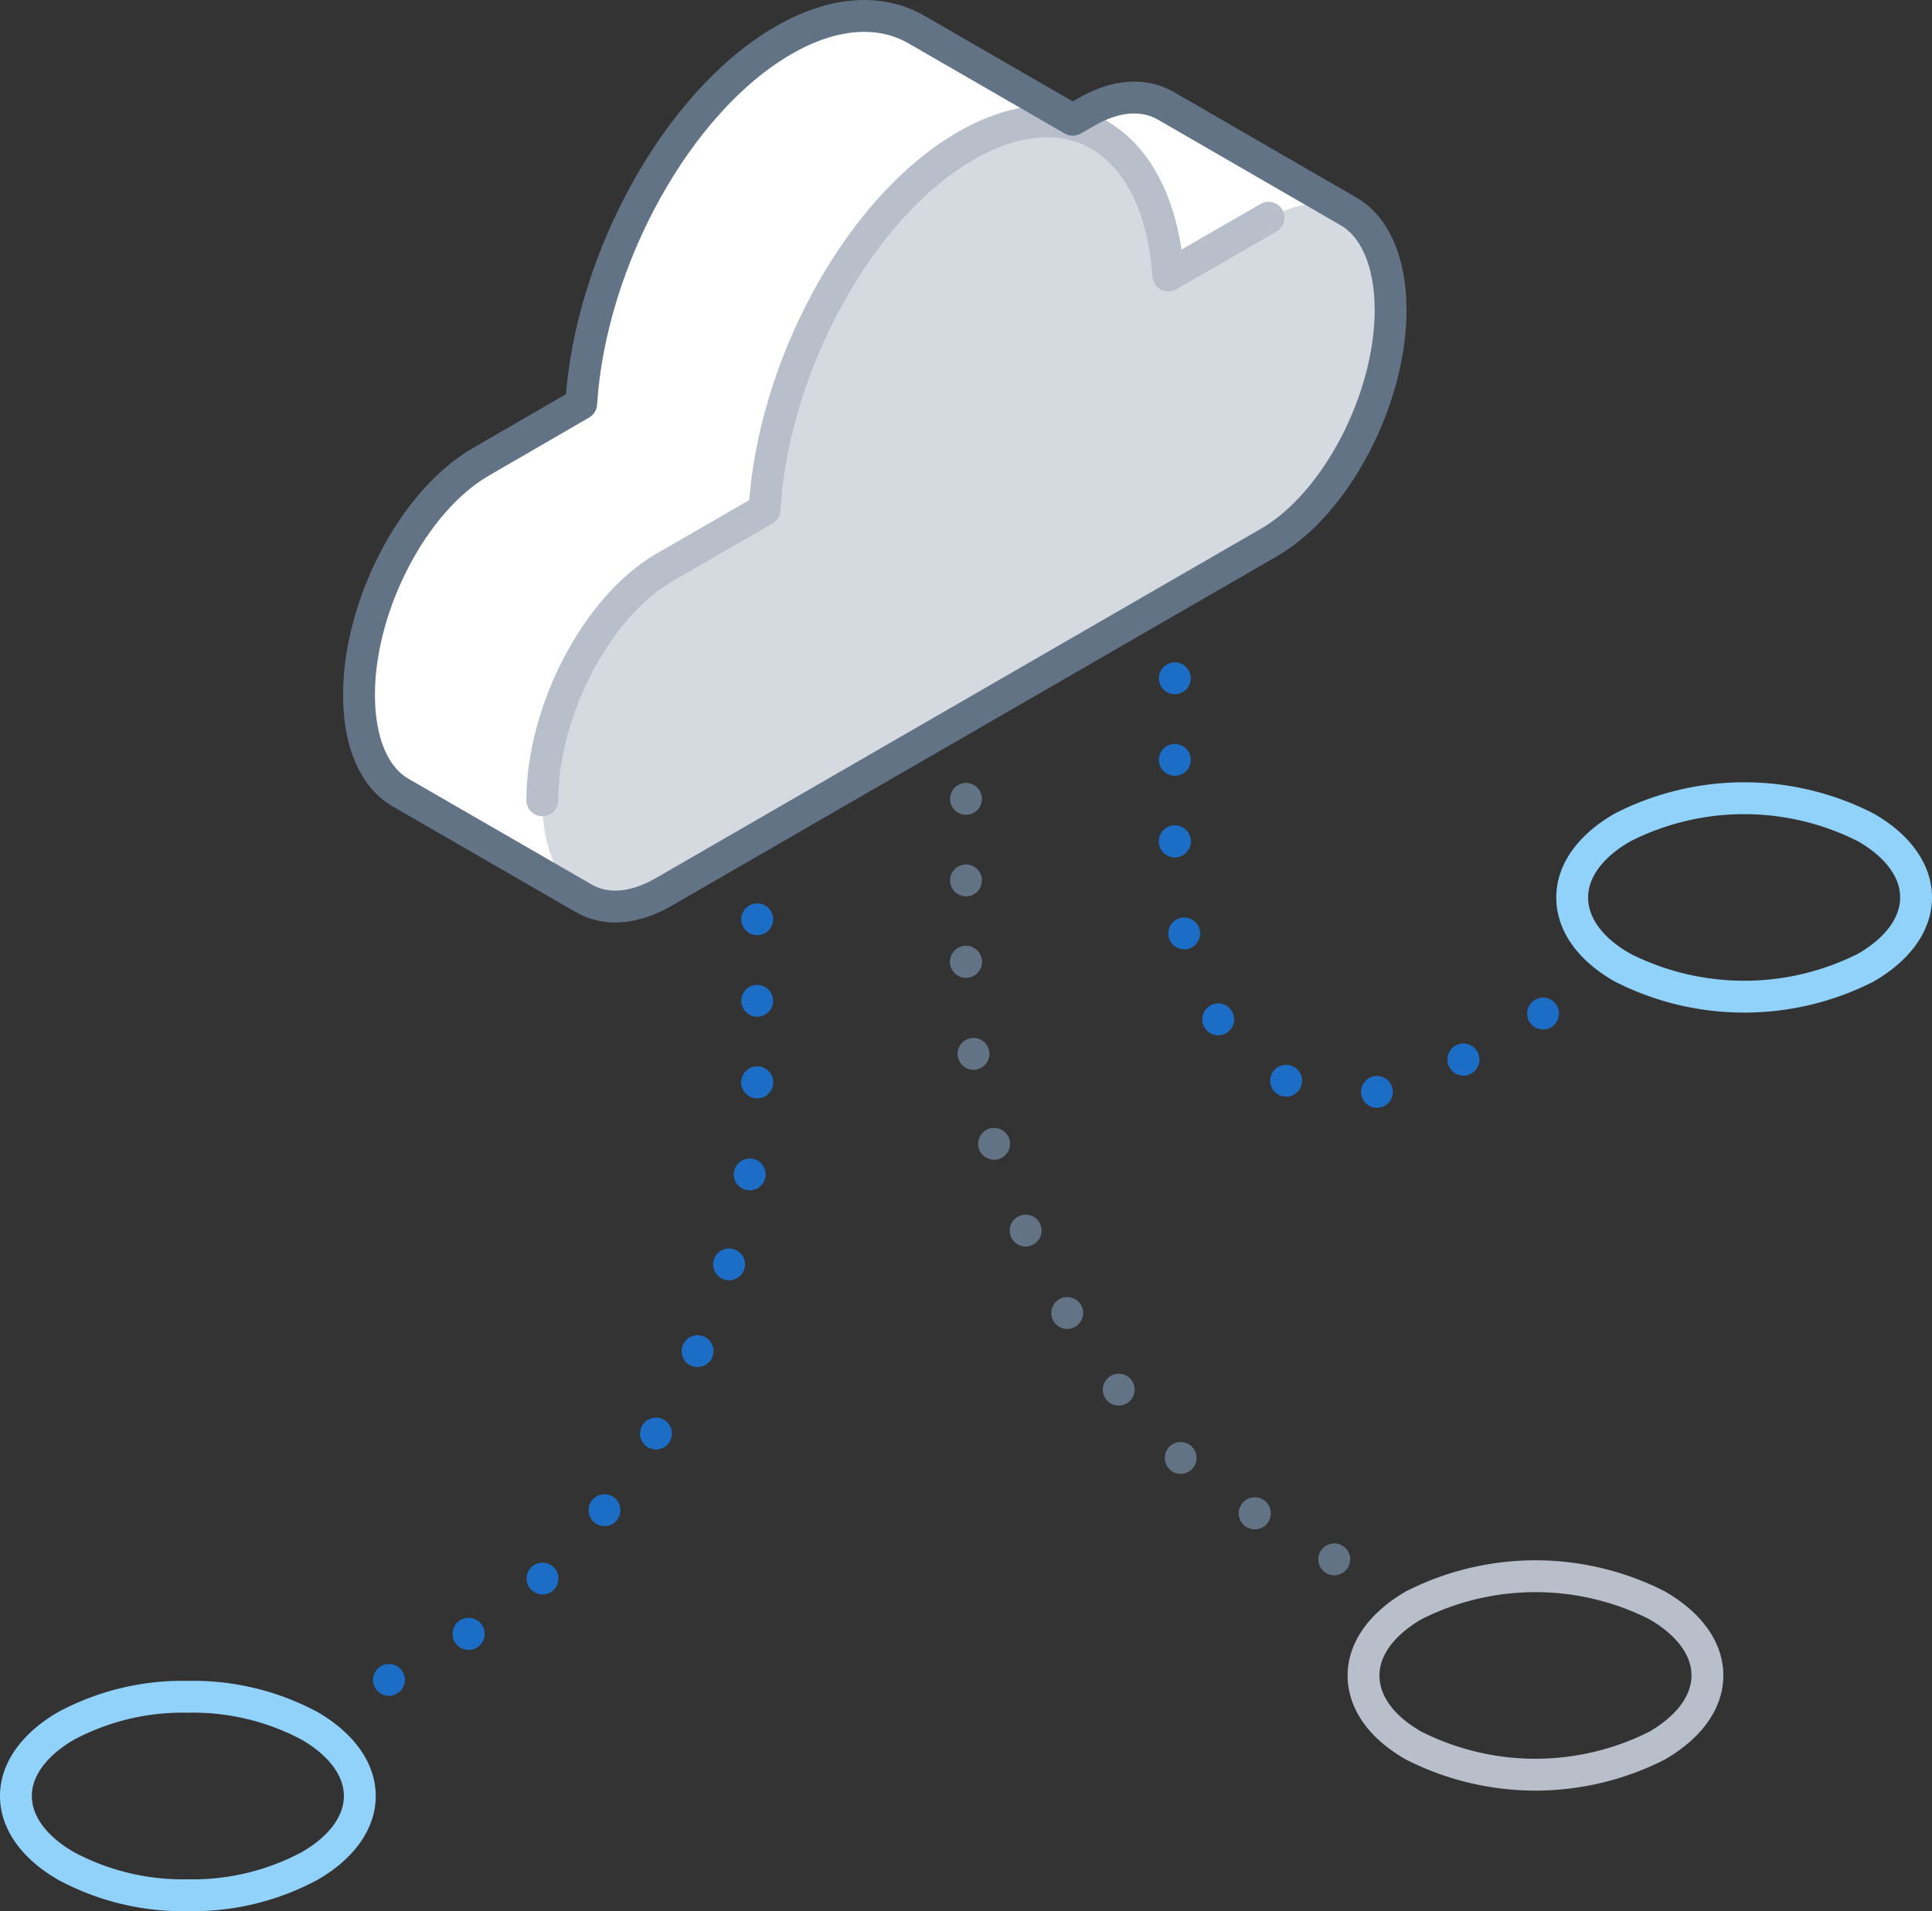 <svg xmlns="http://www.w3.org/2000/svg" viewBox="0 0 121.3 120"><rect x="0" y="0" width="121.3" height="120" fill="#333333" stroke="none"/><defs><style>.cls-1,.cls-10,.cls-11,.cls-12,.cls-13,.cls-14,.cls-2,.cls-3,.cls-4,.cls-7,.cls-8,.cls-9{fill:none;}.cls-1,.cls-10,.cls-12,.cls-2{stroke:#627386;}.cls-1,.cls-10,.cls-11,.cls-12,.cls-13,.cls-2,.cls-3,.cls-4,.cls-7,.cls-8,.cls-9{stroke-linecap:round;stroke-linejoin:round;stroke-width:2px;}.cls-2,.cls-4{stroke-dasharray:0 5.12;}.cls-11,.cls-3,.cls-4,.cls-8,.cls-9{stroke:#1b6dc6;}.cls-5{fill:#fff;}.cls-6{fill:#d5dae0;}.cls-7{stroke:#b8bfca;}.cls-8{stroke-dasharray:0 5.83;}.cls-10,.cls-9{stroke-dasharray:0 5.8;}.cls-11,.cls-12{stroke-dasharray:0 5.77;}.cls-13{stroke:#91d2fb;}</style></defs><title>distributed-everything</title><g id="Layer_2" data-name="Layer 2"><g id="Tech_Concepts" data-name="Tech Concepts"><line class="cls-1" x1="60.65" y1="45.04" x2="60.65" y2="45.04"/><line class="cls-2" x1="60.65" y1="50.16" x2="60.65" y2="57.83"/><line class="cls-1" x1="60.65" y1="60.39" x2="60.65" y2="60.39"/><line class="cls-3" x1="47.54" y1="52.61" x2="47.54" y2="52.61"/><line class="cls-4" x1="47.54" y1="57.72" x2="47.54" y2="65.4"/><line class="cls-3" x1="47.54" y1="67.96" x2="47.54" y2="67.96"/><line class="cls-3" x1="73.76" y1="37.47" x2="73.76" y2="37.47"/><line class="cls-4" x1="73.76" y1="42.59" x2="73.76" y2="50.27"/><line class="cls-3" x1="73.76" y1="52.83" x2="73.76" y2="52.83"/><path class="cls-5" d="M84.66,13.27h0L73.19,6.64h0c-1.34-.77-3.09-.71-5,.4l-.84.48L57.53,1.85h0C55.29.57,52.38.69,49.19,2.53c-6.66,3.84-12.13,13.81-12.7,22.82L30.19,29c-4.23,2.44-7.65,9-7.65,14.62,0,3.08,1,5.24,2.65,6.17h0l11.47,6.62h0c1.34.77,3.09.7,5-.4l38-21.94c4.23-2.44,7.65-9,7.65-14.62C87.3,16.37,86.28,14.2,84.66,13.27Z"/><path class="cls-6" d="M79.65,13.67l-6.3,3.63c-.57-8.34-6-12-12.7-8.15S48.53,23,48,32l-6.3,3.64c-4.22,2.44-7.65,9-7.65,14.61s3.43,8.23,7.65,5.79l38-21.94c4.23-2.44,7.65-9,7.65-14.62s-3.42-8.22-7.65-5.78"/><path class="cls-7" d="M79.65,13.67l-6.3,3.63c-.57-8.34-6-12-12.7-8.15S48.53,23,48,32l-6.3,3.64c-4.22,2.44-7.65,9-7.65,14.61"/><path class="cls-1" d="M84.66,13.27h0L73.19,6.64h0c-1.34-.77-3.09-.71-5,.4l-.84.48L57.53,1.85h0C55.29.57,52.38.69,49.19,2.53c-6.66,3.84-12.13,13.81-12.7,22.82L30.19,29c-4.23,2.44-7.65,9-7.65,14.62,0,3.08,1,5.24,2.65,6.17h0l11.47,6.62h0c1.34.77,3.09.7,5-.4l38-21.94c4.23-2.44,7.65-9,7.65-14.62C87.3,16.37,86.28,14.2,84.66,13.27Z"/><line class="cls-3" x1="91.88" y1="66.53" x2="91.88" y2="66.53"/><path class="cls-8" d="M86.45,68.56c-6.67,1.06-11.68-3.84-12.55-12.82"/><line class="cls-3" x1="73.76" y1="52.83" x2="73.76" y2="52.83"/><line class="cls-3" x1="47.54" y1="67.96" x2="47.54" y2="67.96"/><path class="cls-9" d="M47.07,73.74C45.38,84.39,39.33,95.33,31.83,101"/><line class="cls-3" x1="29.42" y1="102.59" x2="29.42" y2="102.59"/><line class="cls-1" x1="60.65" y1="60.39" x2="60.65" y2="60.39"/><path class="cls-10" d="M61.12,66.17c1.69,10.65,7.74,21.59,15.24,27.25"/><line class="cls-1" x1="78.78" y1="95.02" x2="78.78" y2="95.02"/><line class="cls-3" x1="91.88" y1="66.53" x2="91.88" y2="66.53"/><line class="cls-11" x1="96.88" y1="63.64" x2="99.38" y2="62.2"/><line class="cls-3" x1="101.88" y1="60.76" x2="101.88" y2="60.76"/><line class="cls-3" x1="19.43" y1="108.36" x2="19.43" y2="108.36"/><line class="cls-11" x1="24.42" y1="105.48" x2="26.92" y2="104.03"/><line class="cls-3" x1="29.42" y1="102.59" x2="29.42" y2="102.59"/><line class="cls-1" x1="88.77" y1="100.79" x2="88.77" y2="100.79"/><line class="cls-12" x1="83.77" y1="97.91" x2="81.27" y2="96.47"/><line class="cls-1" x1="78.78" y1="95.02" x2="78.78" y2="95.02"/><path class="cls-7" d="M107.2,105.2c0,1.72-1.21,3.28-3.17,4.41a16.9,16.9,0,0,1-15.26,0c-2-1.13-3.16-2.69-3.16-4.41s1.21-3.28,3.16-4.41a16.9,16.9,0,0,1,15.26,0C106,101.92,107.2,103.48,107.2,105.2Z"/><path class="cls-13" d="M22.59,112.77c0,1.72-1.21,3.28-3.16,4.4A15.54,15.54,0,0,1,11.79,119a15.53,15.53,0,0,1-7.63-1.83C2.21,116.05,1,114.49,1,112.77s1.21-3.28,3.16-4.41a15.53,15.53,0,0,1,7.63-1.82,15.54,15.54,0,0,1,7.64,1.82C21.38,109.49,22.59,111.05,22.59,112.77Z"/><path class="cls-13" d="M120.3,56.35c0,1.72-1.2,3.28-3.16,4.41a16.9,16.9,0,0,1-15.26,0c-2-1.13-3.17-2.69-3.17-4.41s1.21-3.28,3.17-4.4a16.82,16.82,0,0,1,15.26,0C119.1,53.07,120.3,54.63,120.3,56.35Z"/><rect class="cls-14" x="0.65" width="120" height="120"/><rect class="cls-14" x="0.65" width="120" height="120"/></g></g></svg>